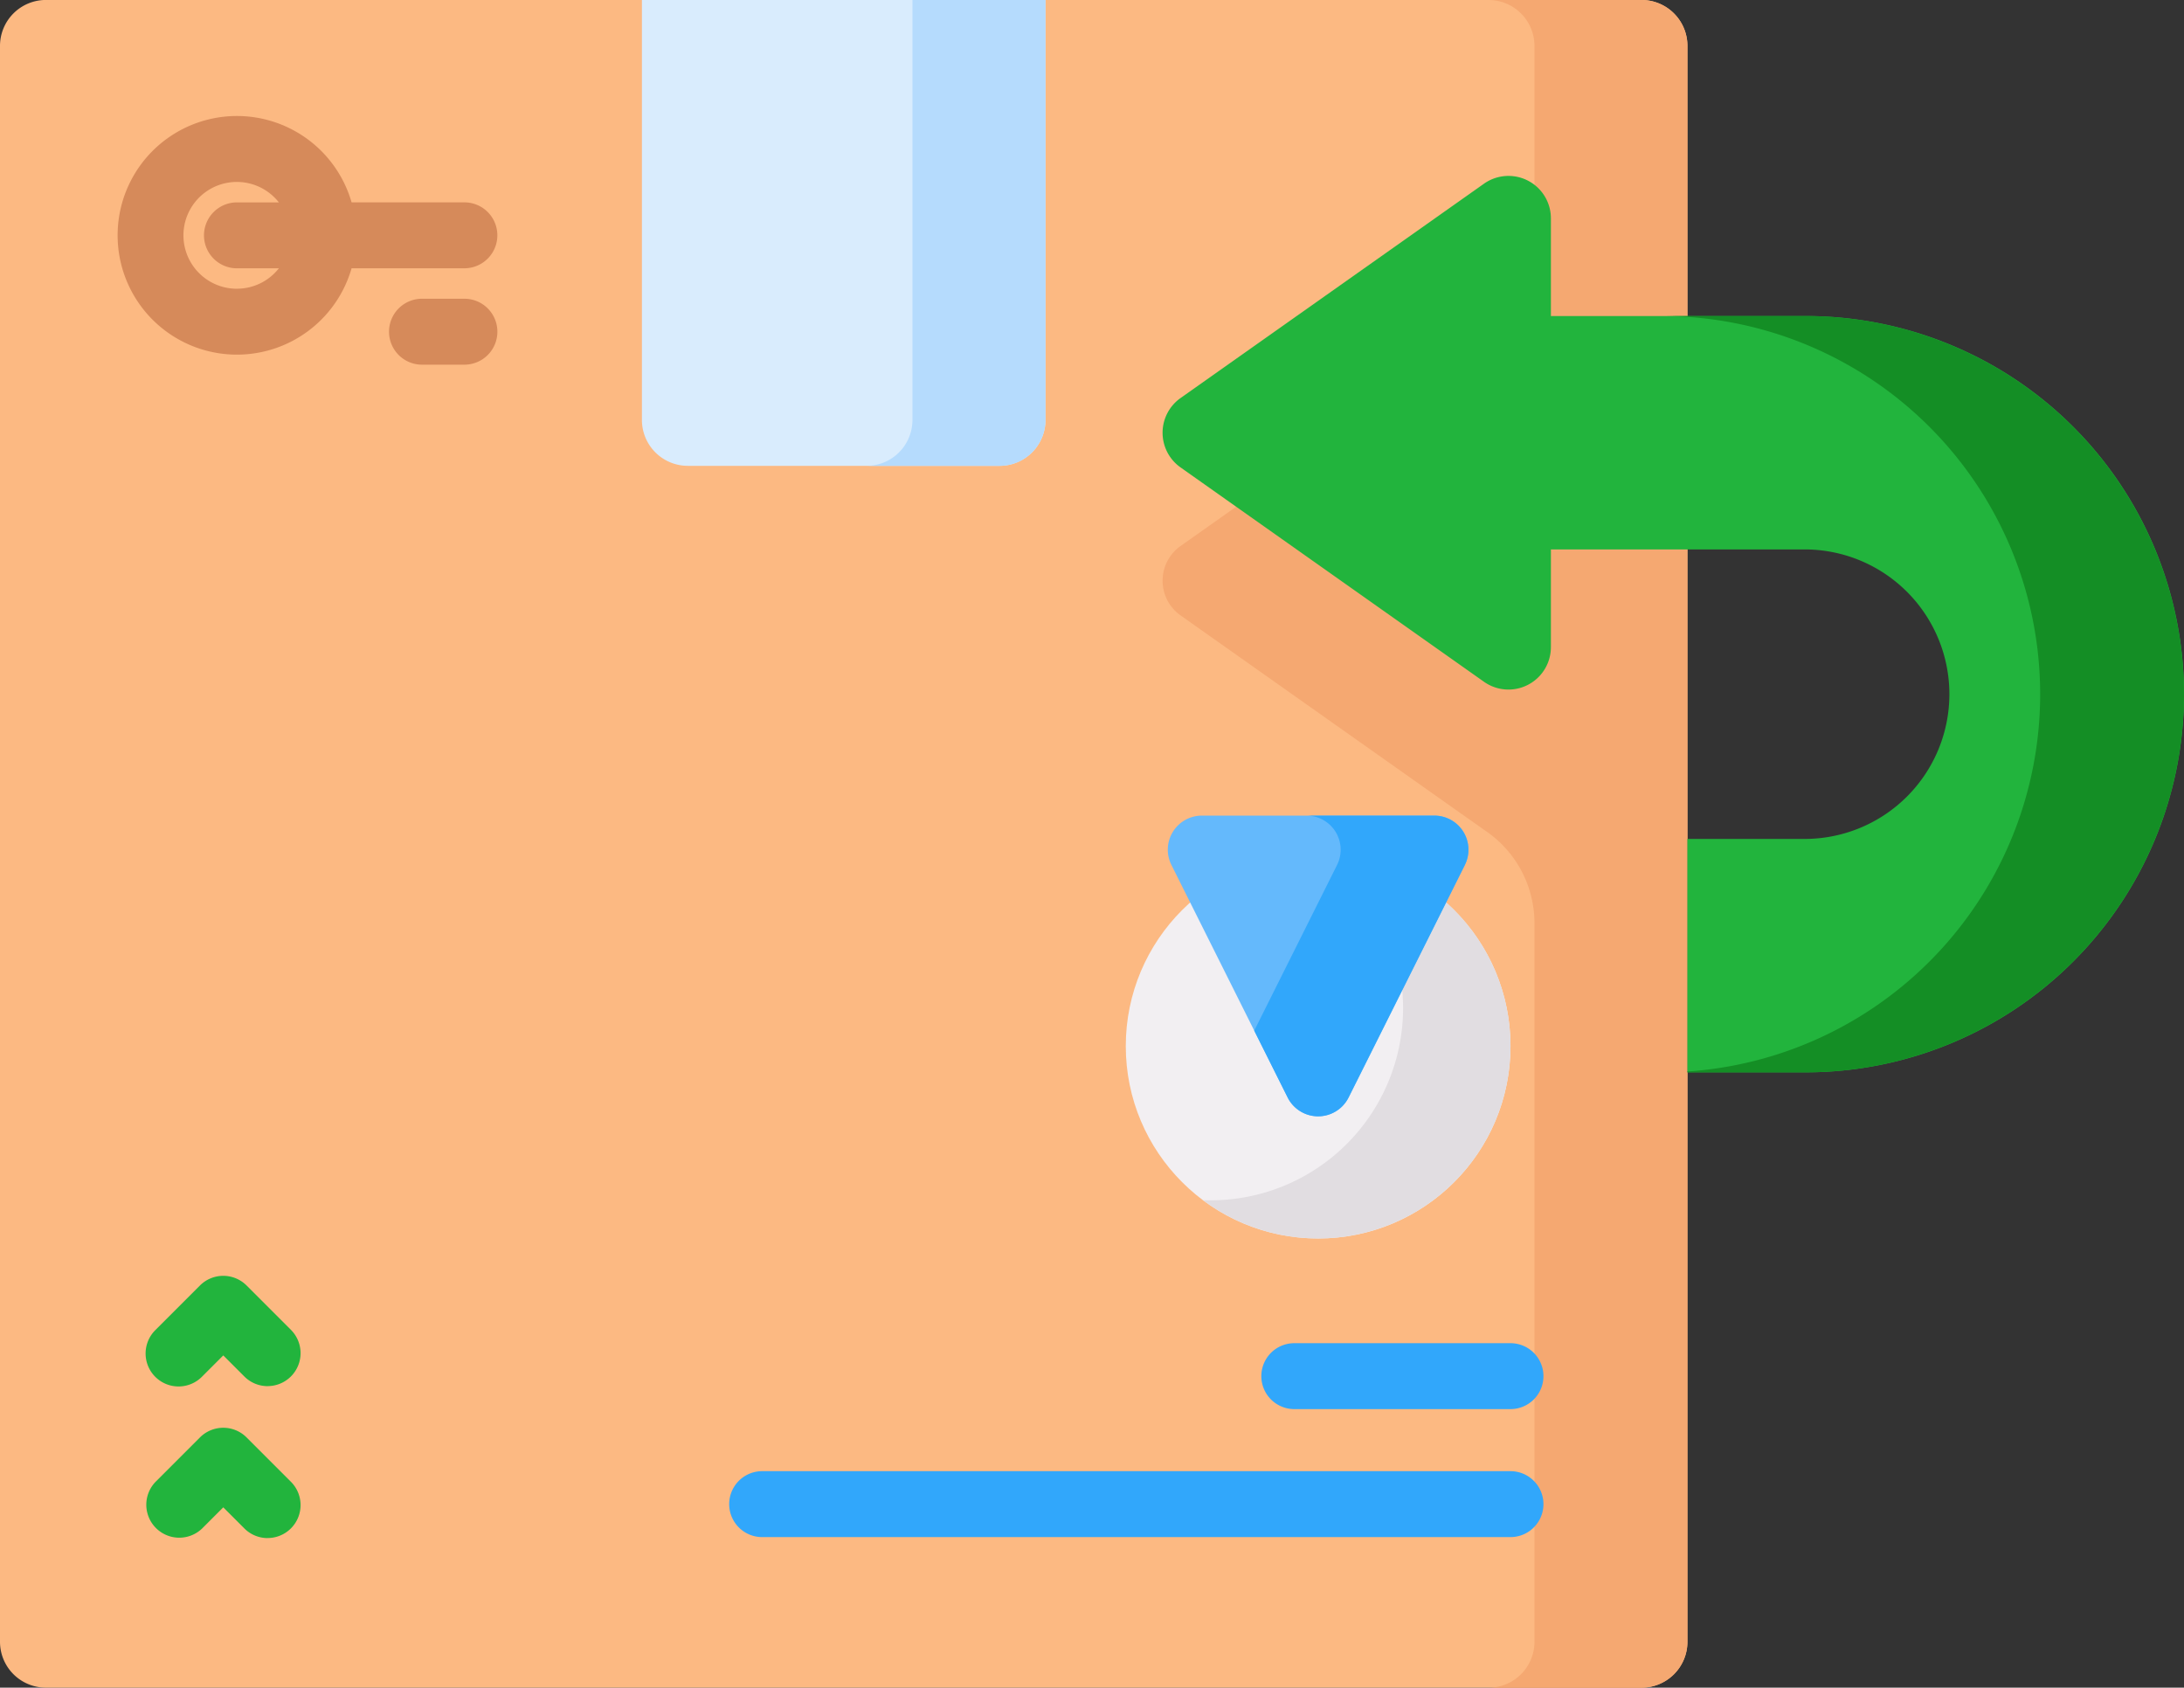 <svg xmlns="http://www.w3.org/2000/svg" width="202.746" height="156.65" viewBox="0 0 202.746 156.65">
  <rect x="0" y="0" width="202.746" height="156.65" fill="#333333" stroke="none"/>
  <g id="Group_241" data-name="Group 241" transform="translate(0 -58.204)">
    <g id="Group_251" data-name="Group 251" transform="translate(0 58.204)">
      <g id="Group_249" data-name="Group 249">
        <g id="Group_248" data-name="Group 248">
          <g id="Group_241-2" data-name="Group 241">
            <path id="Path_485" data-name="Path 485" d="M152.39,58.2H92.116v40.4h-27.6V58.2H4.259A4.263,4.263,0,0,0,0,62.467V210.594a4.259,4.259,0,0,0,4.259,4.259H152.39a4.259,4.259,0,0,0,4.259-4.259V62.467A4.263,4.263,0,0,0,152.39,58.2Z" transform="translate(0 -58.204)" fill="#fcb982"/>
            <path id="Path_486" data-name="Path 486" d="M321.268,62.466a4.26,4.26,0,0,0-4.26-4.26h-14.2a4.262,4.262,0,0,1,4.26,4.26V89.1a3.915,3.915,0,0,0-4.685-.112l-28.172,19.9a3.944,3.944,0,0,0,0,6.437l28.172,19.9.046.032a10.376,10.376,0,0,1,4.639,8.516v66.825a4.262,4.262,0,0,1-4.26,4.26h14.2a4.26,4.26,0,0,0,4.26-4.26Z" transform="translate(-164.62 -58.205)" fill="#f5a871"/>
            <path id="Path_487" data-name="Path 487" d="M183.693,101.446H154.748a4.26,4.26,0,0,1-4.26-4.26V58.209h37.465V97.186a4.26,4.26,0,0,1-4.26,4.26Z" transform="translate(-90.897 -58.207)" fill="#d9ecfd"/>
            <path id="Path_488" data-name="Path 488" d="M219.761,58.208V97.187a4.259,4.259,0,0,1-4.26,4.26h-12.35a4.262,4.262,0,0,0,4.26-4.26V58.208Z" transform="translate(-122.706 -58.206)" fill="#b5dbfd"/>
          </g>
          <path id="Path_489" data-name="Path 489" d="M45.511,403.125a3.051,3.051,0,0,1-2.163-.9l-1.954-1.954-1.954,1.954a3.06,3.06,0,0,1-4.327-4.327l4.117-4.117a3.06,3.06,0,0,1,4.327,0l4.117,4.117a3.06,3.06,0,0,1-2.163,5.223Z" transform="translate(-20.667 -260.358)" fill="#22b43d"/>
          <path id="Path_490" data-name="Path 490" d="M45.511,367.511a3.05,3.05,0,0,1-2.163-.9l-1.954-1.954-1.954,1.954a3.06,3.06,0,1,1-4.327-4.327l4.117-4.117a3.06,3.06,0,0,1,4.327,0l4.117,4.117a3.06,3.06,0,0,1-2.163,5.223Z" transform="translate(-20.667 -238.847)" fill="#22b43d"/>
          <g id="Group_247" data-name="Group 247" transform="translate(67.689 75.706)">
            <g id="Group_245" data-name="Group 245" transform="translate(36.82)">
              <g id="Group_244" data-name="Group 244">
                <g id="Group_242" data-name="Group 242" transform="translate(0 3.539)">
                  <circle id="Ellipse_22" data-name="Ellipse 22" cx="17.857" cy="17.857" r="17.857" fill="#f2eff2"/>
                  <path id="Path_491" data-name="Path 491" d="M310.565,276.2a17.855,17.855,0,0,1-28.546,14.3q.36.016.72.016a17.856,17.856,0,0,0,10.689-32.159A17.853,17.853,0,0,1,310.565,276.2Z" transform="translate(-274.852 -258.347)" fill="#e1dde1"/>
                </g>
                <g id="Group_243" data-name="Group 243" transform="translate(3.897)">
                  <path id="Path_492" data-name="Path 492" d="M274.1,253.965l10.793,21.585a3.164,3.164,0,0,0,5.659,0l10.793-21.585a3.163,3.163,0,0,0-2.829-4.578H276.929a3.163,3.163,0,0,0-2.829,4.578Z" transform="translate(-273.761 -249.387)" fill="#64b9fc"/>
                  <path id="Path_493" data-name="Path 493" d="M313.594,253.968l-10.8,21.581a3.161,3.161,0,0,1-5.657,0l-3.1-6.2,7.69-15.38a3.165,3.165,0,0,0-2.829-4.579h11.863a3.165,3.165,0,0,1,2.828,4.579Z" transform="translate(-286.01 -249.388)" fill="#31a7fb"/>
                </g>
              </g>
            </g>
            <g id="Group_246" data-name="Group 246" transform="translate(0 48.97)">
              <path id="Path_494" data-name="Path 494" d="M318.828,379.171H298.759a3.059,3.059,0,0,1,0-6.119h20.069a3.059,3.059,0,0,1,0,6.119Z" transform="translate(-246.295 -373.052)" fill="#31a7fb"/>
              <path id="Path_495" data-name="Path 495" d="M243.47,409.172H174a3.059,3.059,0,1,1,0-6.119H243.47a3.059,3.059,0,1,1,0,6.119Z" transform="translate(-170.937 -391.173)" fill="#31a7fb"/>
            </g>
          </g>
        </g>
      </g>
      <g id="Group_250" data-name="Group 250" transform="translate(10.92 10.767)">
        <path id="Path_496" data-name="Path 496" d="M59.767,99.53a3.059,3.059,0,0,0,0-6.119H49.294a11.075,11.075,0,1,0,0,6.119Zm-21.116,1.9a4.957,4.957,0,1,1,3.892-8.016H38.652a3.059,3.059,0,1,0,0,6.119h3.892A4.946,4.946,0,0,1,38.652,101.427Z" transform="translate(-27.576 -85.395)" fill="#d68a5a"/>
        <path id="Path_497" data-name="Path 497" d="M98.2,128.233H94.26a3.059,3.059,0,0,0,0,6.119H98.2a3.059,3.059,0,1,0,0-6.119Z" transform="translate(-66.006 -111.27)" fill="#d68a5a"/>
      </g>
    </g>
    <path id="Path_498" data-name="Path 498" d="M332.266,112.435H308.594v-9.067a3.939,3.939,0,0,0-6.211-3.217l-28.172,19.9a3.939,3.939,0,0,0,0,6.434l28.172,19.9a3.939,3.939,0,0,0,6.211-3.217V134.1h23.672a13.436,13.436,0,0,1,0,26.871h-11v21.664h11a35.1,35.1,0,1,0,0-70.2Z" transform="translate(-164.62 -24.897)" fill="#22b43d"/>
    <path id="Path_499" data-name="Path 499" d="M438.165,167.385a35.14,35.14,0,0,1-35.1,35.1h-11v-.078a35.1,35.1,0,0,0-2.309-70.121h13.307a35.14,35.14,0,0,1,35.1,35.1Z" transform="translate(-235.419 -44.746)" fill="#148e25"/>
  </g>
</svg>
